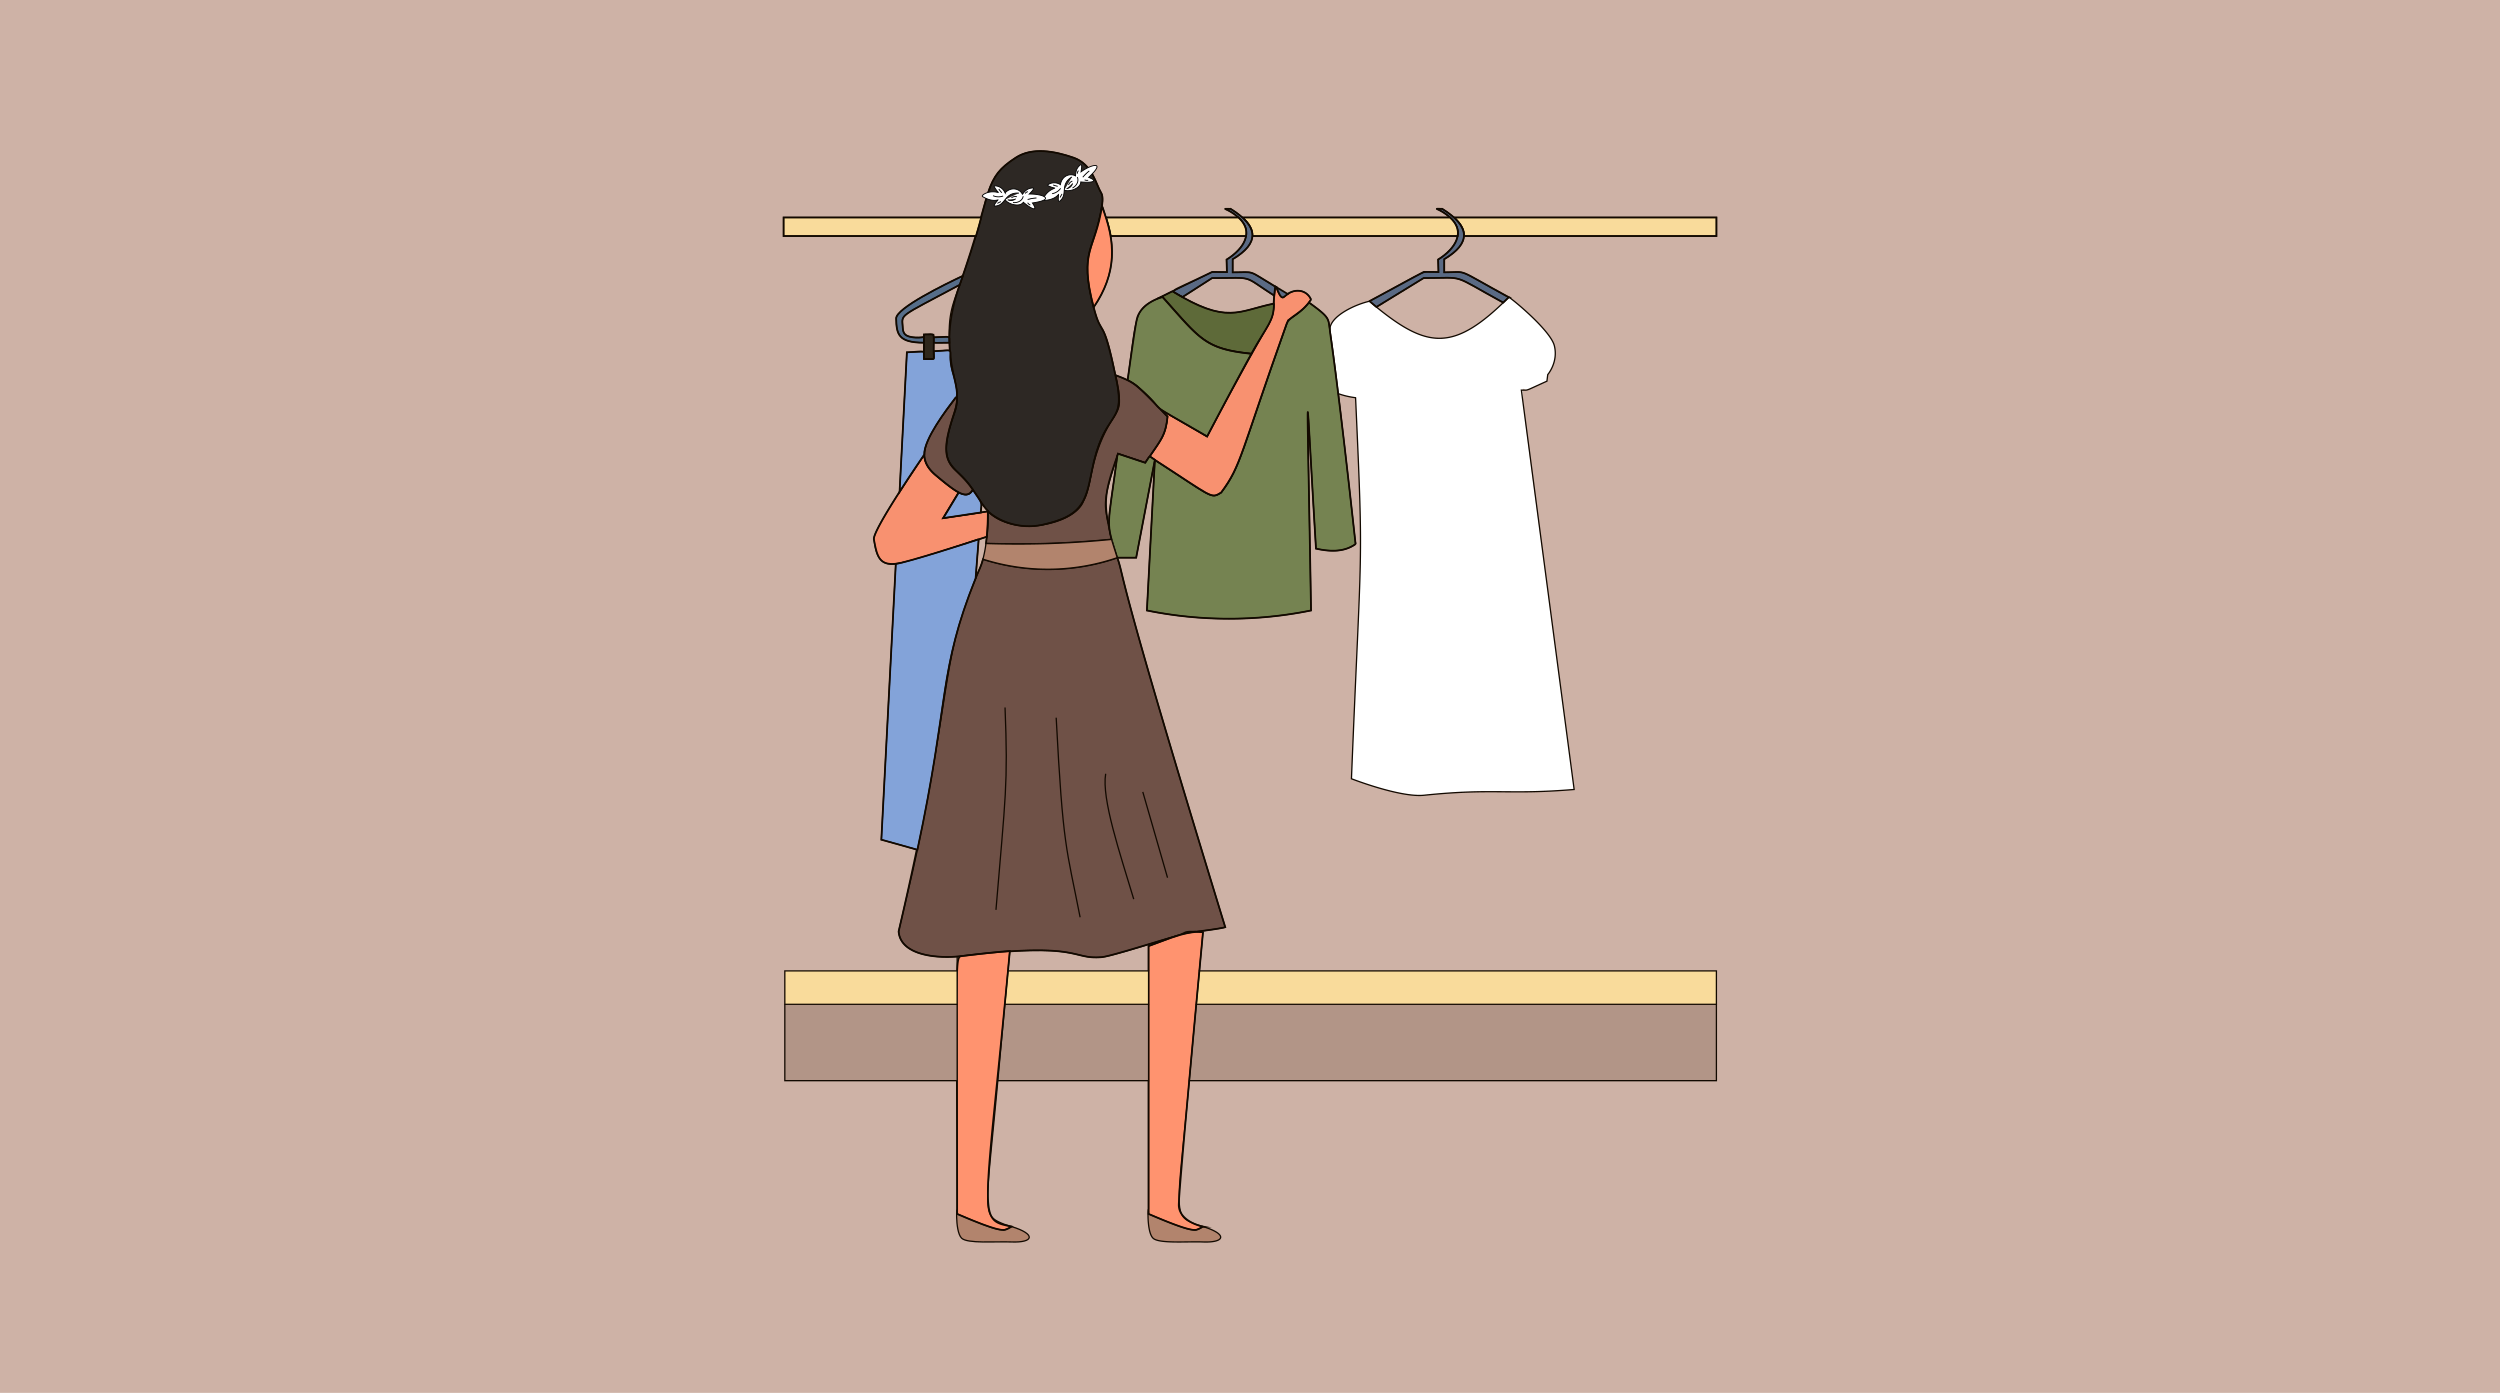 <svg xmlns="http://www.w3.org/2000/svg" viewBox="0 0 1400 780"><path fill="#ceb2a6" d="M0-.62h1400V780H0z"/><path fill="#b29587" d="M961.19 562.41v42.77H665.97l3.94-42.77h291.28z"/><path fill="#f9db9b" d="M961.19 543.7v18.71H669.91l1.74-18.71h289.54z"/><path d="M961.19 121.78v10.39H819.82c.18-3.37-1.64-6.83-5.6-10.39z" fill="#f9db9b" stroke="#120900" stroke-miterlimit="10"/><path d="M881.52 442.09c-37.61 3.12-44.82-.82-84.07 3.23-13.39 1.39-40.64-9.24-40.64-9.24 5.57-137.81 6.86-112.73 2.31-213.38a45.66 45.66 0 01-9.66-2.26c-.1 0-2.63-22.6-4.75-35.83 0-7.48 14-14.08 22.15-15.92.16-.05 0-.07 1 .79.14.14 1.73 1.48 2.9 2.43 28.87 23.62 43.7 25 74.23-5.56 0 0 23.1 18 25.4 27.25s-3.69 16.17-3.69 16.17c-.62 4.92 1.75 2.69-11.55 8.67-4.64 0-6.48-24.85 26.37 223.65z" fill="#fff"/><path d="M844.92 166.46c-.33.34-1.44 1.44-3.12 3-30.22-16.48-20.16-13.74-44.57-13.74l-26.43 16.19c-1-.84-2.67-2.2-3.83-3.25-.13 0-2.84 1.51 30.33-16.4l8.24.08c-.06-2.57-.2-7-.2-7 10-6 15.4-15.58 6.63-23.55-6.14-5.59-10.62-4.85-4.35-4.85 16 10 16.11 19.31 1.15 28.21v7.35c13.97-.01 5.36-2.8 36.15 13.96z" fill="#5a6a84" stroke="#120900" stroke-miterlimit="10"/><path d="M812 121.78c3.93 3.57 4.87 7.14 4.27 10.39H701.35c.18-3.37-1.64-6.83-5.6-10.39z" fill="#f9db9b" stroke="#120900" stroke-miterlimit="10"/><path d="M759.12 304.67c-6.17 4.44-13.85 4.43-22.17 2.55-6.16-101.64-5.24-113.12-2.77 34.64a230.71 230.71 0 01-91.92 0l4.46-84.32c32.72 21.09 31.19 21.92 37.12 18.27 11.35-15.33 10.15-19.95 37.4-96.53 6-4 8.82-6.23 11.73-9.91 12 8.65 10.72 8.91 11.74 15.24 0 2.25 3.75 22.46 14.41 120.06z" fill="#758351" stroke="#120900" stroke-miterlimit="10"/><path d="M734.18 167.73c-5.82 8.68-12 9-13.75 13.82-26.33 73.91-25.22 78.92-36.59 94.26-6 3.68-4 3.05-40.08-20.18 6.72-9.93 8.89-11.86 10-22.31-5.24-5.4-10.56-7.84 22.17 11.08 40.57-77.44 36.19-59.76 37.59-78.86.48-6.16.55-5.08 1.25-4.68 0 .17 2.52 7.08 4.12 5.49 5.62-5.57 12.9-4.17 15.29 1.38z" fill="#f89170" stroke="#120900" stroke-miterlimit="10"/><path d="M714.15 160.46c0 .3-.31 1.59-.58 5.08-18.51-11.78-10.4-9.82-34.81-9.82-16.62 10.66-16.51 10.66-16.68 10.57-7.67-4.25-9.94-1 16.75-14l8.24.08c-.07-2.57-.2-7-.2-7 10-6 15.4-15.58 6.63-23.55-6.14-5.59-10.62-4.85-4.35-4.85 16.05 10 16.11 19.31 1.15 28.21v7.35c13.2-.04 7.81-1.63 23.85 7.93z" fill="#5a6a84" stroke="#120900" stroke-miterlimit="10"/><path d="M713.4 170c0 9.84-3.5 11.69-12.62 28.08-26-2.68-28.35-7.79-49.74-31.77-2.61.62-6.86 2.93 5.54-3.23 30.42 19.07 37.59 10.8 56.82 6.92z" fill="#5e6a39" stroke="#120900" stroke-miterlimit="10"/><path d="M700.78 198.12c-7.84 14.18-18 33.3-24.8 46.28-41.83-24.19-17.91-9.53-39.26-28.17a26 26 0 00-5.26-3.25c2.46-17.66 4.52-31.65 5.26-34.59 1.57-6.24 8.74-10.71 14.32-12 20.77 23.24 23.61 29.03 49.74 31.73z" fill="#758351" stroke="#120900" stroke-miterlimit="10"/><path d="M693.5 121.78c3.93 3.57 4.87 7.14 4.27 10.39H622a79.7 79.7 0 00-2.66-10.39z" fill="#f9db9b" stroke="#120900" stroke-miterlimit="10"/><path d="M673.67 686.88c14 4.27 12.38 9.1 0 8.62-8.94-.35-24.81 1.06-28-2.15-4.07-4.07-2.47-22.54-2.47-13.55 24.87 10.5 25.73 10.04 30.47 7.08z" fill="#b2846d"/><path d="M686.14 519.22c-2.48.83-15.79 2.5-16.11 2.5-4.86-.38-46.38 13.72-53.16 14.29-17.06 1.45-11.14-8.78-78.06-.62-13.58 1.64-34.51-.15-35.57-13.79 32.93-141.1 21.19-148.6 45.26-202.83a38.07 38.07 0 002-5.64 119.81 119.81 0 0075.19-.83c4.52 12.83-2.69 1.18 60.45 206.92z" fill="#6f5147" stroke="#120900" stroke-miterlimit="10"/><path d="M673.64 686.87a17.31 17.31 0 01-3.66 1.86c-4.11 1-22.88-7.29-26.79-8.93v-150c11.37-4.11 22.43-9 30.48-7.7-.84 9.06-13.55 143.69-13.55 152.73 0 6.68 7.44 10.8 13.52 12.04z" fill="#ff936f" stroke="#120900" stroke-miterlimit="10"/><path d="M653.81 233.32c-1.18 10.64-3.1 12.15-12.47 25.87l-15.24-5.08c-7.34 21.31-9 26.67-3.38 47.95a528.75 528.75 0 01-70.57 2.32c1.85-14.08.48-17.94 1.27-18 14 14.43 48.45 7.35 53.28-5.92 4.74-8.53 3.06-21.48 13.4-41.1 6.19-11.79 8.8-8 4.57-29.24 11.27 4.15 11.33 4.88 29.14 23.2z" fill="#6f5147" stroke="#120900" stroke-miterlimit="10"/><path d="M646.72 257.54l-10.46 54.76h-10.62c-6.64-21.14-5.56-14.66.05-57l.41-1.22 15.24 5.08c3.06-4.45 1.66-4.04 5.38-1.62z" fill="#758351" stroke="#120900" stroke-miterlimit="10"/><path fill="#b29587" d="M643.19 562.41v42.77h-84.4l3.92-42.77h80.48z"/><path fill="#f9db9b" d="M643.19 543.7v18.71h-80.48l1.75-18.71h78.73z"/><path d="M625.64 214.84c4.79 22.57-7.69 15-14.32 49.42-3.48 18.08-6.25 24.8-27.25 29.56-13.66 3.11-26.18-2.67-30.9-7.73-3-3.22-5.59-7.65-8.43-11.87-10.44-15.54-21.41-11.32-10.09-43.67 5.83-16.62-11.47-30.26 2.79-71.06 19.27-55.15 13-59.24 31.39-71.2 9.23-6 21.71-3.69 32.33 0s12.47 14.78 15.58 19.86c1.29 2.11.34 7.23.34 7.44-3.68 24.44-13.09 24.2-4.64 56.49 4.99 19.02 4.36.77 13.2 42.76z" fill="#2d2824" stroke="#120900" stroke-miterlimit="10"/><path d="M622.72 302.06c1.52 5.77 2.92 10.24 2.92 10.24a119.81 119.81 0 01-75.19.83 70.5 70.5 0 001.7-8.75 528.75 528.75 0 0070.57-2.32z" fill="#b2846d"/><path d="M612.44 172.08c-8.48-32.39 1-32.07 4.64-56.49 7.97 20.2 8.37 37.41-4.64 56.49z" fill="#ff936f" stroke="#120900" stroke-miterlimit="10"/><path d="M566.48 686.88c13.87 4.24 12.52 9.1 0 8.62-8.94-.35-24.82 1.06-28-2.15-4.06-4.06-2.46-22.54-2.46-13.55 23.98 10.13 25.48 10.2 30.46 7.08z" fill="#b2846d"/><path d="M566.44 686.87a16.91 16.91 0 01-3.65 1.86c-4.13 1-23-7.32-26.79-8.93 0-144.42-1.51-143.89 2.81-144.41 11.94-1.46 20.39-2.34 26.7-2.86-14.06 151.92-18.91 150.27.93 154.34z" fill="#ff936f" stroke="#120900" stroke-miterlimit="10"/><path d="M553.18 286.38a136 136 0 01-.6 14.19c-57.38 18.83-59.68 21.23-63.19 1.49-.88-4.9 25.38-43.38 28.19-47.47.07 3.61 1.69 7.52 6.45 11.52 6.18 5.2 10.12 8.14 12.86 9.61l-8.71 14.41z" fill="#f89170" stroke="#120900" stroke-miterlimit="10"/><path d="M549.22 287l-21 3.15 8.71-14.41c3.36 1.8 6 1.83 7.85-1.5 5.84 8.76 4.94 6.31 4.44 12.76z" fill="#83a3d9" stroke="#120900" stroke-miterlimit="10"/><path d="M438.81 121.78h110.68c-.86 3.35-1.86 6.85-2.93 10.39H438.81z" fill="#f9db9b" stroke="#120900" stroke-miterlimit="10"/><path d="M548.05 302l-1.7 21.87c-21 52.22-14.45 67.34-32.6 152l-20.2-5.65 8.09-154.44c6.2-.78 40.47-11.78 46.41-13.78z" fill="#83a3d9" stroke="#120900" stroke-miterlimit="10"/><path d="M544.74 274.22c-3.42 6.11-9.63 1.21-20.71-8.11-12.15-10.22-6.06-20.81 11.08-43.41l.84-.13a24.29 24.29 0 01-1.3 8c-11.31 32.3-.32 28.16 10.09 43.65z" fill="#6f5147" stroke="#120900" stroke-miterlimit="10"/><path d="M539.18 154.49c-.6 1.73-1.19 3.4-1.74 5-35.48 19-32.25 16-31.89 24.1.16 3.39 1.54 4.46 4.47 5.08 8.05 1.72 7.39-2.48 7.39 3.24-14.4 0-15.37-4.8-15.56-13.52-.12-5.82 27.61-19.34 37.33-23.9z" fill="#566e8a" stroke="#120900" stroke-miterlimit="10"/><path fill="#b29587" d="M439.5 562.41H536v42.77h-96.5z"/><path fill="#f9db9b" d="M439.5 543.7H536v18.71h-96.5z"/><path d="M533.26 207.46c.11.41 4.39 14.86 1.85 15.24-5.34 7-17.7 23.31-17.53 31.89 0 0-6.86 10-13.82 20.82l4.1-78.12c11.16-.46 9.55-1.76 9.55 3.7 6.84 0 5.43 1.12 5.43-4.32 14.28-.6 7.08-2.54 10.42 10.79z" fill="#83a3d9" stroke="#120900" stroke-miterlimit="10"/><path d="M531.69 191.91c-10.61 0-8.85 1-8.85-3 9.93-.19 8.7-1.37 8.85 3z" fill="#566e8a" stroke="#120900" stroke-miterlimit="10"/><path d="M522.84 196.67c0 5.44 1.41 4.32-5.43 4.32v-13.7c6.59 0 5.43-2.09 5.43 9.38z" fill="#2f271c" stroke="#120900" stroke-miterlimit="10"/><path d="M666 605.18c-6.8 74.76-9.56 75.13 3.61 80.42m-26.42-8.27v-72.15m30.45 81.69l.03.01m-.03-.01a24.94 24.94 0 01-4-1.27z" fill="none" stroke="#120900" stroke-miterlimit="10" stroke-width=".73"/><path d="M673.67 686.88c14 4.27 12.38 9.1 0 8.62-8.94-.35-24.81 1.06-28-2.15-4.07-4.07-2.47-22.54-2.47-13.55 24.87 10.5 25.73 10.04 30.47 7.08zm-107.23-.01l.04.01m-7.69-81.7c-6.81 74.76-9.56 75.13 3.59 80.42m3.13-153.07l-1.05 11.17m-28.46 0v-8.01m0 141.64v-72.15m30.44 81.69a24.94 24.94 0 01-4.05-1.27z" fill="none" stroke="#120900" stroke-miterlimit="10" stroke-width=".73"/><path d="M566.48 686.88c13.87 4.24 12.52 9.1 0 8.62-8.94-.35-24.82 1.06-28-2.15-4.06-4.06-2.46-22.54-2.46-13.55 23.98 10.13 25.48 10.2 30.46 7.08zm-20.13-362.97c2.38-5.91 2.93-6.43 4.1-10.78m92.74 230.57v-13.86c40.13-14.53-16.91 5.38-26.32 6.17-17.06 1.45-11.14-8.78-78.06-.62-13.58 1.64-34.51-.15-35.57-13.79 9.14-39.17 8.28-35.24 10.51-45.69" fill="none" stroke="#120900" stroke-miterlimit="10" stroke-width=".73"/><path d="M670 521.72c-15.76 2.23-15.56 5-6.51.42 1.35-.66 4.19-.6 6.51-.42zm-57.56-349.64c4.86 18.52 5.41 4 12.23 38m-75.18-88.3c4.21-16.38 5.29-24.36 19.34-33.49 9.23-6 21.71-3.69 32.33 0s12.47 14.78 15.58 19.86c1.29 2.11.34 7.23.34 7.44m-77.9 38.9c0-.21 3.78-10.49 7.38-22.32m6.86 154.18a37.21 37.21 0 01-3.78-4.7m-17.72-85.36c-1.32-19.62 1-23.93 5.52-36.8" fill="none" stroke="#120900" stroke-miterlimit="10" stroke-width=".73"/><path d="M622 132.17c2.33 13.13-.42 26.57-9.51 39.91-6.37-24.34-2.5-30.05.49-39.91 5.59-18.55 3.09-20.58 6.36-10.39m-66.17 164.31c.07.94 13 11.8 30.9 7.73 21.42-4.85 23.86-11.92 27.25-29.56 7.36-38.25 19.64-22.58 13.35-54.17 1.36.5 4.12 1.58 6.79 2.89m-79.31 91.4c.17-1.28.32-2.56.43-3.81m73.11-45.22c-8.07 25-7.48 26.53-5 38m50.96 250.35l2-21.56s-1.61-.25-3.64-.42c.32 0 13.63-1.67 16.11-2.5C623 313.48 630.21 325.13 625.64 312.3a119.81 119.81 0 01-75.19.83 70.5 70.5 0 001.7-8.75 528.75 528.75 0 0070.57-2.32m91.43-141.6c.88.52.67.3.67.4M713.4 170c0-1.57.07-3.11.17-4.5m-69.81 90.13c6.72-9.93 8.89-11.86 10-22.31l-3.85-4m71.24-64.68c6-3.74 11.16-1.27 13 3.09 0 0-.45.67-1.21 1.64" fill="none" stroke="#120900" stroke-miterlimit="10" stroke-width=".73"/><path d="M646.72 257.54l-10.46 54.76h-10.62c-6.64-21.14-5.56-14.66.05-57l.41-1.22 15.24 5.08c3.06-4.45 1.66-4.04 5.38-1.62zm102.74-37.1c4.47 36.75 9.66 84.23 9.66 84.23-6.17 4.44-13.85 4.43-22.17 2.55-6.16-101.64-5.24-113.12-2.77 34.64a230.71 230.71 0 01-91.92 0l4.46-84.32c32.72 21.09 31.19 21.92 37.12 18.27 11.35-15.33 10.15-19.95 37.4-96.53 6-4 8.82-6.23 11.73-9.91 12 8.65 10.72 8.91 11.74 15.24" fill="none" stroke="#120900" stroke-miterlimit="10" stroke-width=".73"/><path d="M700.78 198.12c-7.84 14.18-18 33.3-24.8 46.28-41.83-24.19-17.91-9.53-39.26-28.17a26 26 0 00-5.26-3.25c5.16-37 3.55-39.7 16.73-45.69" fill="none" stroke="#120900" stroke-miterlimit="10" stroke-width=".73"/><path d="M662.19 166.35c26.76 14.57 30.93 7.74 51.21 3.69 0 9.84-3.5 11.69-12.62 28.08-26-2.68-28.35-7.79-49.74-31.77-2.61.62-6.86 2.93 5.54-3.23m.42.22c1 .63 3 1.78 5.13 2.95m31.37-44.51c-6.14-5.59-10.62-4.85-4.35-4.85a46.19 46.19 0 016.6 4.85" fill="none" stroke="#120900" stroke-miterlimit="10" stroke-width=".73"/><path d="M701.35 132.17c-.25 4.48-4 8.8-11.05 13v7.35c13.2 0 7.81-1.59 23.85 8 0 .3-.31 1.59-.58 5.08-18.51-11.78-10.4-9.82-34.81-9.82-16.62 10.66-16.51 10.66-16.68 10.57a61.83 61.83 0 01-5.38-3.1c-.19-.11-1.85.77 22.13-10.93l8.24.08c-.07-2.57-.2-7-.2-7s9.52-5.72 10.9-13.16" fill="none" stroke="#120900" stroke-miterlimit="10" stroke-width=".73"/><path d="M721.15 164.64c-2.6 1.6-3.25 4.61-6.33-3.78z" fill="#5a6a84" stroke="#120900" stroke-miterlimit="10"/><path d="M819.82 132.17c-.24 4.48-4 8.8-11.05 13v7.35c14 0 5.36-2.79 36.15 14M812 121.78c-6.14-5.59-10.62-4.85-4.35-4.85a46.19 46.19 0 016.6 4.85" fill="none" stroke="#120900" stroke-miterlimit="10" stroke-width=".73"/><path d="M766.86 168.69c35.4-19.1 27.7-16.45 38.68-16.35-.06-2.57-.2-7-.2-7s9.52-5.72 10.9-13.16" fill="none" stroke="#120900" stroke-miterlimit="10" stroke-width=".73"/><path d="M841.8 169.46c-30.22-16.48-20.16-13.74-44.57-13.74l-26.43 16.19" fill="none" stroke="#120900" stroke-miterlimit="10" stroke-width=".73"/><path d="M844.92 166.46c.34-.34 23.29 18.25 25.51 27.14 2.31 9.23-3.69 16.17-3.69 16.17l-.46 3.69c-13 5.84-10 5-14.32 5l29.56 223.65c-37.61 3.12-44.82-.82-84.07 3.23-13.39 1.39-40.64-9.24-40.64-9.24 5.57-137.81 6.86-112.73 2.31-213.38a45.66 45.66 0 01-9.66-2.26c-.1 0-2.63-22.6-4.75-35.83 0-7.48 14-14.08 22.15-15.92.16-.05 0-.07 1 .79.14.14 1.73 1.48 2.9 2.43 28.95 23.52 43.73 24.97 74.16-5.47zM549.22 287l4-.6a136 136 0 01-.6 14.19c-1.38.46-2.9.95-4.53 1.47m-46.45 13.76c-10.91 1.51-11.38-8.83-12.25-13.76-.68-3.76 14.37-26.49 14.37-26.65M536 222.57c-.05 10.19-13.35 31.21-.38 41.23a43.18 43.18 0 019.17 10.42m-7.9 1.5c-2.74-1.47-6.68-4.41-12.86-9.61-4.76-4-6.38-7.91-6.45-11.52" fill="none" stroke="#120900" stroke-miterlimit="10" stroke-width=".73"/><path d="M522.84 196.67c14.28-.6 7.08-2.54 10.42 10.79.11.41 4.39 14.86 1.85 15.24-5.34 7-17.7 23.31-17.53 31.89 0 0-6.86 10-13.82 20.82l4.1-78.12 9.55-.39m31.81 90.1l-21 3.15 8.71-14.41c3.36 1.8 6 1.83 7.85-1.5 5.84 8.76 4.94 6.31 4.44 12.76zm-1.17 15l-1.7 21.87c-21 52.22-14.45 67.34-32.6 152l-20.2-5.65 8.09-154.44c6.2-.78 40.47-11.78 46.41-13.78zm1.44-180.22c-.86 3.35-1.86 6.85-2.93 10.39H438.81v-10.39zm148.28 10.39H622a79.7 79.7 0 00-2.66-10.39h74.16c3.93 3.57 4.87 7.14 4.27 10.39zm118.47 0H701.35c.18-3.37-1.64-6.83-5.6-10.39H812c3.9 3.57 4.84 7.14 4.24 10.39zm-2.02-10.39h147v10.39h-141.4c.18-3.37-1.64-6.83-5.6-10.39zM536 562.41v42.77h-96.5v-42.77m203.69 0v42.77h-84.4l3.92-42.77m398.48 0v42.77H665.97l3.94-42.77" fill="none" stroke="#120900" stroke-miterlimit="10" stroke-width=".73"/><path fill="none" stroke="#120900" stroke-miterlimit="10" stroke-width=".73" d="M439.5 543.7H536v18.71h-96.5zm124.96 0h78.73v18.71h-80.48l1.75-18.71zm107.19 0h289.54v18.71H669.91l1.74-18.71zM522.84 188.89c9.94-.17 8.74-1.35 8.85 3h-8.85m-5.43.02c-14.4 0-15.37-4.8-15.56-13.52-.12-5.82 27.61-19.34 37.33-23.9-.6 1.73-1.19 3.4-1.74 5-35.48 19-32.25 16-31.89 24.1.27 5.89 5.36 5.37 11.86 5.36"/><path d="M517.41 189c0-2.22-1.09-1.66 5.43-1.66V201c-7.2 0-5.43 2.44-5.43-12zm45.41 207.19c1.74 43.45.27 49.23-5.08 113.33m33.72-107.62c3.86 73.42 5.7 72.37 13.4 111.77m14.31-80.36c-2.34 14.13 7.93 44.28 15.71 70.21m18.93-12.01l-13.85-48.04" fill="none" stroke="#120900" stroke-miterlimit="10" stroke-width=".73"/><path d="M596 106.45c2.92 1.27 9.34-1.08 9.23-4.57 6 .59 10.35-.25 4.42-2.56 10.06-9.32 1.6-7.4-4.28-3.09.3-1.88.89-4.92-.58-3.72-2 1.68-2.37 3.59-2.5 6-2.92-1.66-7.65-.22-8.46 4.89a6.34 6.34 0 00-6.78-.1c-.75.43-.51.68 2 1.59 1.72.63 2.25.16.56.93-4.45 2-6.23 6.61-4.84 6.46s5.72-.49 8-3.39c.11.17-.66 4.79.64 3.78 4.92-3.82-.22-9.26 6.86-13.57m.31 6.2c2.82-1.56 3.61-4.25 2.7-6.16m-2.76 2.27a3.55 3.55 0 00-2.13 2.14m2.23-.83a4 4 0 01-3.36 2.94m9.11-6.42a23.82 23.82 0 013.63-3.52m-20.8 12.75a7.48 7.48 0 004.76-3m-4.22-1.89c.84.29 1.7.55 2.57.77m2.45 4.34a8.89 8.89 0 00-1.09 1.92m13.72-9.9a3 3 0 002 .21M604 95.58a1.77 1.77 0 00-.64 1.67" fill="#fff" stroke="#000" stroke-miterlimit="10" stroke-width=".5"/><path d="M562.86 111.79c1.69 2.7 8.31 4.41 10.2 1.47 4.6 3.89 8.66 5.67 5.09.41 13.58-2 5.52-5.18-1.76-5 1.3-1.37 3.52-3.54 1.63-3.39-2.65.21-4 1.6-5.46 3.5-1.45-3-6.16-4.53-9.73-.78a6.32 6.32 0 00-5.52-3.93c-.87-.08-.82.27.71 2.43 1.06 1.49 1.76 1.41-.06 1.08-4.82-.87-8.89 1.9-7.65 2.57s5 2.84 8.55 1.78c0 .2-3.27 3.57-1.62 3.47 6.21-.35 5.07-7.74 13.35-7.27m-3.32 5.3c3.21.31 5.38-1.46 5.72-3.55m-3.56.31a3.54 3.54 0 00-3 .56m2.35.57a4 4 0 01-4.44.52m11.14-.11a23 23 0 014.95-.87m-24.33-1.28a7.57 7.57 0 005.65.19m-2.43-3.92q.79 1.09 1.68 2.1m-.44 4.96a9.61 9.61 0 00-2 1m16.92-.39a3.07 3.07 0 001.52 1.3m-1.37-7.44a1.78 1.78 0 00-1.48 1" fill="#fff" stroke="#000" stroke-miterlimit="10" stroke-width=".5"/></svg>